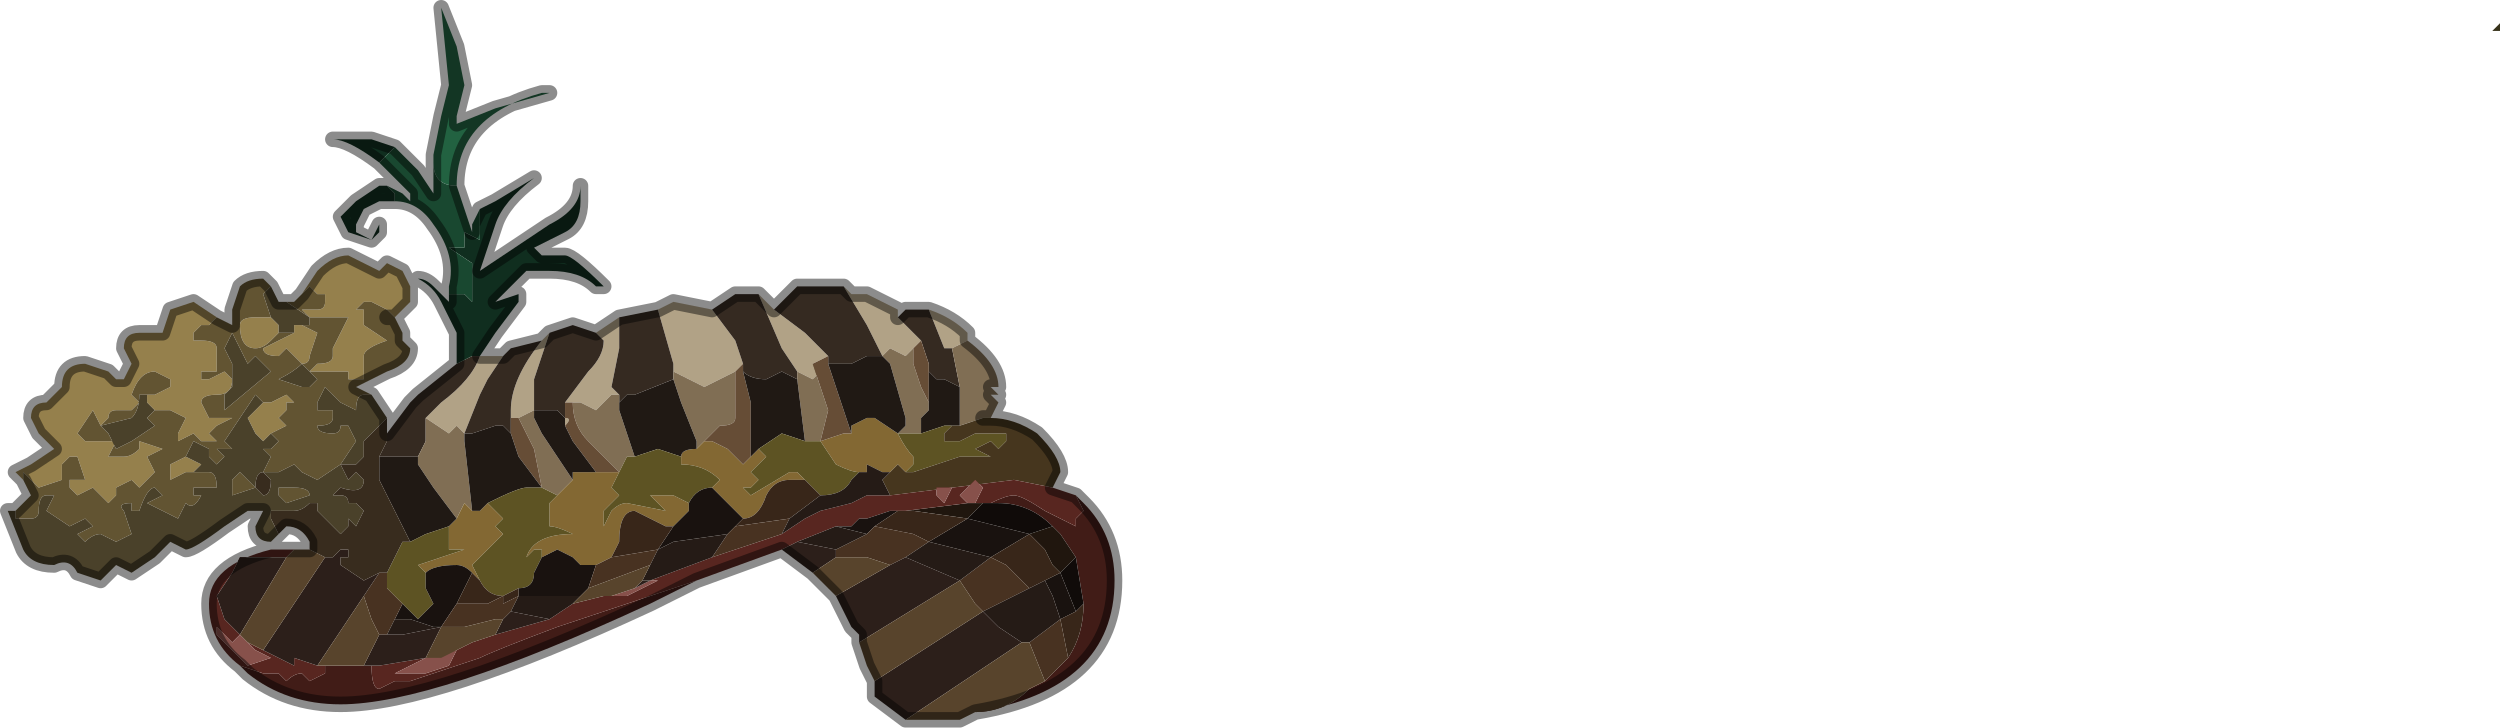 <?xml version="1.0" encoding="UTF-8" standalone="no"?>
<svg xmlns:xlink="http://www.w3.org/1999/xlink" height="4.7px" width="16.15px" xmlns="http://www.w3.org/2000/svg">
  <g transform="matrix(1.0, 0.0, 0.0, 1.0, 4.15, 2.9)">
    <path d="M0.75 -1.0 L0.85 -0.9 0.85 -0.9 1.05 -0.75 1.1 -0.7 1.2 -0.6 1.1 -0.55 1.1 -0.55 1.15 -0.5 1.1 -0.45 1.0 -0.5 0.9 -0.65 0.75 -1.0 M1.3 -1.05 L1.35 -1.0 1.45 -1.0 1.65 -0.9 1.65 -0.85 1.8 -0.7 1.8 -0.7 1.75 -0.65 1.75 -0.65 Q1.7 -0.6 1.7 -0.6 L1.6 -0.65 1.55 -0.6 1.45 -0.8 1.3 -1.05 M1.85 -0.9 Q2.0 -0.85 2.1 -0.75 L2.1 -0.7 2.1 -0.7 2.0 -0.65 1.95 -0.65 1.85 -0.9 M-1.05 -0.6 L-0.95 -0.6 -0.9 -0.6 -1.0 -0.45 -1.05 -0.35 -1.05 -0.35 -1.15 -0.1 -1.2 -0.15 -1.25 -0.1 -1.4 -0.2 -1.3 -0.3 Q-1.1 -0.45 -1.05 -0.6 L-1.05 -0.6 M-0.65 -0.7 L-0.6 -0.75 -0.7 -0.45 -0.7 -0.25 -0.8 -0.2 -0.85 -0.2 -0.85 -0.25 Q-0.85 -0.45 -0.65 -0.7 M-0.3 -0.75 L-0.15 -0.85 -0.15 -0.65 -0.2 -0.4 -0.15 -0.35 -0.2 -0.35 -0.25 -0.3 Q-0.3 -0.25 -0.3 -0.25 L-0.4 -0.3 -0.5 -0.3 -0.35 -0.5 Q-0.25 -0.6 -0.25 -0.7 L-0.3 -0.75 M0.1 -0.9 L0.2 -0.95 0.45 -0.9 0.45 -0.9 0.6 -0.7 0.65 -0.55 0.6 -0.5 0.5 -0.45 0.4 -0.4 0.2 -0.5 0.2 -0.55 0.1 -0.9 M-0.7 -0.2 L-0.7 -0.25 -0.7 -0.2 M-0.5 -0.15 L-0.5 -0.2 Q-0.45 -0.2 -0.5 -0.15 M-1.45 0.1 L-1.45 0.05 -1.45 0.1" fill="#b1a286" fill-rule="evenodd" stroke="none"/>
    <path d="M0.85 -0.9 L1.0 -1.05 1.2 -1.05 1.3 -1.05 1.45 -0.8 1.55 -0.6 1.45 -0.6 1.35 -0.55 1.3 -0.55 1.2 -0.55 1.2 -0.6 1.1 -0.7 1.05 -0.75 0.85 -0.9 M1.65 -0.85 L1.7 -0.9 1.85 -0.9 1.95 -0.65 2.0 -0.65 2.05 -0.4 1.95 -0.45 1.9 -0.45 1.85 -0.5 1.85 -0.55 1.8 -0.7 1.65 -0.85 M-1.65 -0.1 L-1.5 -0.3 -1.45 -0.35 -1.2 -0.55 -1.1 -0.6 -1.05 -0.6 Q-1.1 -0.45 -1.3 -0.3 L-1.4 -0.2 -1.4 -0.05 -1.45 0.05 Q-1.5 0.05 -1.5 0.05 L-1.6 0.05 -1.7 0.05 -1.65 -0.05 -1.65 -0.1 M-0.9 -0.6 L-0.85 -0.65 -0.65 -0.7 Q-0.85 -0.45 -0.85 -0.25 L-0.85 -0.2 -0.85 -0.1 -0.9 -0.15 -0.95 -0.15 -1.1 -0.1 -1.15 -0.1 -1.15 -0.1 -1.15 -0.1 -1.05 -0.35 -1.05 -0.35 -1.0 -0.45 -0.9 -0.6 M-0.6 -0.75 L-0.45 -0.8 -0.3 -0.75 -0.25 -0.7 Q-0.25 -0.6 -0.35 -0.5 L-0.5 -0.3 -0.5 -0.2 -0.55 -0.25 -0.6 -0.25 -0.7 -0.25 -0.7 -0.45 -0.6 -0.75 M-0.15 -0.85 L0.1 -0.9 0.2 -0.55 0.2 -0.5 0.2 -0.45 -0.05 -0.35 -0.1 -0.35 -0.15 -0.3 -0.15 -0.25 -0.15 -0.35 -0.2 -0.4 -0.15 -0.65 -0.15 -0.85 M0.45 -0.9 L0.6 -1.0 0.75 -1.0 0.9 -0.65 1.0 -0.5 1.0 -0.45 0.9 -0.5 0.8 -0.45 Q0.7 -0.45 0.65 -0.5 L0.65 -0.55 0.6 -0.7 0.45 -0.9 M1.6 -0.55 L1.55 -0.6 1.6 -0.55" fill="#352a21" fill-rule="evenodd" stroke="none"/>
    <path d="M2.1 -0.7 Q2.3 -0.55 2.3 -0.4 L2.25 -0.4 2.3 -0.35 2.25 -0.35 2.3 -0.3 2.25 -0.2 2.2 -0.2 2.05 -0.15 2.05 -0.4 2.0 -0.65 2.1 -0.7 2.1 -0.7 M1.0 -0.5 L1.1 -0.45 1.15 -0.5 1.1 -0.55 1.1 -0.55 1.2 -0.25 1.15 -0.05 1.15 -0.05 1.05 -0.05 1.05 -0.05 1.0 -0.45 1.0 -0.5 M0.2 -0.5 L0.4 -0.4 0.5 -0.45 0.6 -0.5 0.6 -0.2 Q0.6 -0.15 0.5 -0.15 L0.45 -0.1 0.4 -0.05 0.35 0.0 0.35 -0.05 0.25 -0.3 0.2 -0.45 0.2 -0.5 M1.55 -0.6 L1.6 -0.65 1.7 -0.6 Q1.7 -0.6 1.75 -0.65 L1.75 -0.65 1.75 -0.55 1.8 -0.4 1.85 -0.3 1.85 -0.25 1.8 -0.2 1.8 -0.1 1.7 -0.1 1.65 -0.1 1.7 -0.15 1.7 -0.2 1.6 -0.55 1.6 -0.55 1.55 -0.6 M-0.15 0.15 L-0.15 0.15 -0.25 0.05 -0.35 -0.05 Q-0.45 -0.15 -0.45 -0.3 L-0.4 -0.3 -0.3 -0.25 Q-0.3 -0.25 -0.25 -0.3 L-0.2 -0.35 -0.15 -0.35 -0.15 -0.25 -0.05 0.05 -0.1 0.05 -0.15 0.15 M-0.45 0.2 L-0.55 0.3 -0.65 0.25 -0.7 0.0 -0.8 -0.2 -0.7 -0.25 -0.7 -0.2 -0.65 -0.1 -0.45 0.2 M-1.45 0.05 L-1.4 -0.05 -1.4 -0.2 -1.25 -0.1 -1.2 -0.15 -1.15 -0.1 -1.15 -0.05 -1.1 0.4 -1.15 0.35 -1.2 0.45 -1.35 0.25 -1.45 0.1 -1.45 0.05 M-1.15 -0.1 L-1.15 -0.1" fill="#806e54" fill-rule="evenodd" stroke="none"/>
    <path d="M0.4 -0.05 L0.45 -0.05 0.55 0.0 0.65 0.1 0.7 0.05 0.75 0.0 0.8 0.05 0.7 0.15 0.75 0.2 0.7 0.25 Q0.7 0.25 0.65 0.25 L0.7 0.3 0.95 0.15 1.0 0.15 1.05 0.2 0.95 0.2 Q0.85 0.2 0.8 0.3 0.75 0.45 0.65 0.45 L0.55 0.35 0.45 0.25 0.5 0.2 Q0.4 0.1 0.25 0.1 L0.25 0.05 Q0.25 0.0 0.35 0.0 L0.4 -0.05 M1.35 -0.1 L1.35 -0.15 1.45 -0.2 1.5 -0.2 1.65 -0.1 1.65 -0.1 Q1.7 0.0 1.75 0.05 L1.75 0.1 1.7 0.15 1.65 0.1 1.6 0.15 1.55 0.15 1.45 0.1 1.45 0.15 1.4 0.15 Q1.35 0.15 1.25 0.1 L1.15 -0.05 1.3 -0.1 1.35 -0.1 M0.2 0.5 L0.15 0.5 -0.05 0.4 Q-0.15 0.4 -0.15 0.6 L-0.2 0.7 -0.3 0.75 -0.35 0.75 -0.35 0.75 -0.4 0.75 -0.45 0.7 -0.55 0.65 -0.65 0.7 -0.65 0.65 -0.7 0.65 -0.75 0.7 Q-0.7 0.55 -0.45 0.55 L-0.45 0.55 Q-0.55 0.5 -0.6 0.5 L-0.6 0.45 -0.6 0.35 -0.55 0.3 -0.45 0.2 -0.45 0.15 -0.3 0.15 -0.25 0.15 -0.15 0.15 -0.2 0.25 -0.15 0.3 -0.25 0.4 -0.25 0.5 -0.2 0.4 Q-0.15 0.35 -0.1 0.35 L0.15 0.4 0.05 0.3 0.1 0.3 0.2 0.3 0.3 0.35 0.3 0.4 0.2 0.5 M-0.15 0.15 L-0.15 0.15 M-1.1 0.4 L-1.05 0.4 -1.0 0.35 -0.95 0.4 -0.9 0.45 -0.95 0.5 -0.9 0.55 -1.0 0.65 -1.1 0.75 -1.05 0.85 -1.1 0.8 Q-1.15 0.75 -1.2 0.75 -1.35 0.75 -1.4 0.8 L-1.45 0.75 -1.15 0.65 -1.2 0.65 -1.2 0.65 -1.25 0.65 -1.25 0.5 -1.25 0.5 -1.2 0.45 -1.15 0.35 -1.1 0.4 M-1.35 0.65 L-1.3 0.65 -1.3 0.65 -1.35 0.65" fill="#836833" fill-rule="evenodd" stroke="none"/>
    <path d="M1.1 -0.55 L1.2 -0.6 1.2 -0.55 1.35 -0.1 1.3 -0.1 1.15 -0.05 1.2 -0.25 1.1 -0.55 M0.6 -0.5 L0.65 -0.55 0.65 -0.5 0.7 -0.3 0.7 0.05 0.65 0.1 0.55 0.0 0.45 -0.05 0.4 -0.05 0.45 -0.1 0.5 -0.15 Q0.6 -0.15 0.6 -0.2 L0.6 -0.5 M1.75 -0.65 L1.8 -0.7 1.8 -0.7 1.85 -0.55 1.85 -0.45 1.85 -0.3 1.8 -0.4 1.75 -0.55 1.75 -0.65 M-0.15 0.15 L-0.25 0.15 -0.3 0.15 -0.45 -0.05 -0.5 -0.15 Q-0.45 -0.2 -0.5 -0.2 L-0.5 -0.3 -0.4 -0.3 -0.45 -0.3 Q-0.45 -0.15 -0.35 -0.05 L-0.25 0.05 -0.15 0.15 M-0.85 -0.1 L-0.85 -0.2 -0.8 -0.2 -0.7 0.0 -0.65 0.25 -0.65 0.25 -0.8 0.05 -0.85 -0.1" fill="#664d36" fill-rule="evenodd" stroke="none"/>
    <path d="M0.7 0.05 L0.7 -0.3 0.65 -0.5 Q0.7 -0.45 0.8 -0.45 L0.9 -0.5 1.0 -0.45 1.05 -0.05 1.05 -0.05 0.9 -0.1 0.75 0.0 0.75 0.0 0.7 0.05 M0.35 0.0 Q0.25 0.0 0.25 0.05 L0.1 0.0 -0.05 0.05 -0.15 -0.25 -0.15 -0.3 -0.1 -0.35 -0.05 -0.35 0.2 -0.45 0.25 -0.3 0.35 -0.05 0.35 0.0 M1.2 -0.55 L1.3 -0.55 1.35 -0.55 1.45 -0.6 1.55 -0.6 1.6 -0.55 1.6 -0.55 1.7 -0.2 1.7 -0.15 1.65 -0.1 1.65 -0.1 1.5 -0.2 1.45 -0.2 1.35 -0.15 1.35 -0.1 1.2 -0.55 M1.65 -0.1 L1.65 -0.1 M1.85 -0.3 L1.85 -0.45 1.85 -0.55 1.85 -0.5 1.9 -0.45 1.95 -0.45 2.05 -0.4 2.05 -0.15 2.0 -0.15 1.95 -0.15 1.8 -0.1 1.8 -0.2 1.85 -0.25 1.85 -0.3 M-0.3 0.15 L-0.45 0.15 -0.45 0.2 -0.65 -0.1 -0.7 -0.2 -0.7 -0.25 -0.6 -0.25 -0.55 -0.25 -0.5 -0.2 -0.5 -0.15 -0.45 -0.05 -0.3 0.15 M-1.7 0.05 L-1.6 0.05 -1.5 0.05 Q-1.5 0.05 -1.45 0.05 L-1.45 0.1 -1.35 0.25 -1.2 0.45 -1.25 0.5 -1.25 0.5 -1.4 0.55 -1.5 0.6 -1.6 0.4 -1.7 0.2 -1.7 0.05 M-1.15 -0.1 L-1.15 -0.1 -1.1 -0.1 -0.95 -0.15 -0.9 -0.15 -0.85 -0.1 -0.8 0.05 -0.65 0.25 -0.75 0.25 Q-0.8 0.25 -1.0 0.35 L-1.05 0.4 -1.1 0.4 -1.15 -0.05 -1.15 -0.1" fill="#201914" fill-rule="evenodd" stroke="none"/>
    <path d="M0.25 0.05 L0.25 0.1 Q0.4 0.1 0.5 0.2 L0.45 0.25 Q0.35 0.25 0.3 0.35 L0.2 0.3 0.1 0.3 0.05 0.3 0.15 0.4 -0.1 0.35 Q-0.15 0.35 -0.2 0.4 L-0.25 0.5 -0.25 0.4 -0.15 0.3 -0.2 0.25 -0.15 0.15 -0.1 0.05 -0.05 0.05 0.1 0.0 0.25 0.05 M1.05 0.2 L1.0 0.15 0.95 0.15 0.7 0.3 0.65 0.25 Q0.7 0.25 0.7 0.25 L0.75 0.2 0.7 0.15 0.8 0.05 0.75 0.0 0.75 0.0 0.9 -0.1 1.05 -0.05 1.15 -0.05 1.15 -0.05 1.25 0.1 Q1.35 0.15 1.4 0.15 L1.35 0.2 Q1.3 0.3 1.15 0.3 L1.1 0.25 1.05 0.2 M1.65 -0.1 L1.65 -0.1 1.7 -0.1 1.8 -0.1 1.95 -0.15 2.0 -0.15 2.0 -0.15 1.95 -0.1 1.95 -0.05 2.05 -0.05 2.15 -0.1 2.2 -0.1 2.35 -0.1 2.35 -0.05 2.3 0.0 2.25 -0.05 2.15 0.0 2.25 0.05 2.35 0.05 2.2 0.05 2.05 0.05 1.75 0.15 1.7 0.15 1.75 0.1 1.75 0.05 Q1.7 0.0 1.65 -0.1 M-0.55 0.3 L-0.6 0.35 -0.6 0.45 -0.6 0.5 Q-0.55 0.5 -0.45 0.55 L-0.45 0.55 Q-0.7 0.55 -0.75 0.7 L-0.7 0.65 -0.65 0.65 -0.65 0.7 -0.7 0.8 Q-0.7 0.9 -0.8 0.9 L-0.9 0.95 Q-1.0 0.95 -1.05 0.85 L-1.1 0.75 -1.0 0.65 -0.9 0.55 -0.95 0.5 -0.9 0.45 -0.95 0.4 -1.0 0.35 Q-0.8 0.25 -0.75 0.25 L-0.65 0.25 -0.55 0.3 M-0.65 0.25 L-0.65 0.25 M-1.5 0.6 L-1.4 0.55 -1.25 0.5 -1.25 0.65 -1.2 0.65 -1.2 0.65 -1.15 0.65 -1.45 0.75 -1.4 0.8 -1.4 0.9 -1.35 1.0 -1.4 1.05 -1.45 1.1 -1.55 1.0 -1.65 0.9 -1.65 0.8 -1.55 0.6 -1.5 0.6 M-1.35 0.65 L-1.3 0.65 -1.3 0.65 -1.35 0.65" fill="#5d5323" fill-rule="evenodd" stroke="none"/>
    <path d="M2.2 -0.2 L2.25 -0.2 Q2.4 -0.2 2.55 -0.1 2.7 0.05 2.7 0.15 L2.65 0.25 2.4 0.2 1.6 0.3 1.55 0.2 1.6 0.15 1.65 0.1 1.7 0.15 1.75 0.15 2.05 0.05 2.2 0.05 2.35 0.05 2.25 0.05 2.15 0.0 2.25 -0.05 2.3 0.0 2.35 -0.05 2.35 -0.1 2.2 -0.1 2.15 -0.1 2.05 -0.05 1.95 -0.05 1.95 -0.1 2.0 -0.15 2.0 -0.15 2.05 -0.15 2.2 -0.2" fill="#46361e" fill-rule="evenodd" stroke="none"/>
    <path d="M12.0 -2.75 L12.0 -2.7 11.95 -2.7 12.0 -2.75" fill="#37321a" fill-rule="evenodd" stroke="none"/>
    <path d="M2.8 0.3 L2.85 0.35 Q3.05 0.55 3.05 0.85 3.05 1.55 2.15 1.7 2.35 1.7 2.5 1.55 L2.6 1.5 2.75 1.35 Q2.85 1.2 2.85 1.0 L2.8 0.7 2.7 0.55 2.65 0.5 Q2.5 0.35 2.3 0.35 L2.25 0.35 Q2.35 0.3 2.4 0.3 2.45 0.3 2.6 0.4 L2.8 0.5 2.8 0.45 2.85 0.4 2.8 0.3 M0.35 0.85 L0.05 1.0 Q-1.35 1.65 -1.95 1.65 -2.3 1.65 -2.55 1.45 L-2.6 1.4 -2.6 1.4 -2.45 1.45 Q-2.4 1.45 -2.35 1.45 L-2.3 1.5 Q-2.25 1.45 -2.2 1.45 L-2.15 1.5 -2.05 1.45 -2.05 1.4 -1.85 1.4 -1.8 1.4 -1.75 1.4 Q-1.75 1.55 -1.7 1.55 L-1.6 1.5 -1.5 1.5 -1.05 1.35 Q-0.95 1.3 -0.55 1.15 L0.35 0.85" fill="#411c17" fill-rule="evenodd" stroke="none"/>
    <path d="M2.65 0.5 L2.7 0.55 2.8 0.7 2.7 0.8 2.65 0.75 2.6 0.65 2.5 0.55 2.65 0.5 M2.15 0.35 L2.2 0.35 2.1 0.45 1.75 0.4 1.7 0.4 2.1 0.35 2.15 0.35" fill="#20160e" fill-rule="evenodd" stroke="none"/>
    <path d="M2.65 0.25 L2.8 0.3 2.85 0.4 2.8 0.45 2.8 0.5 2.6 0.4 Q2.45 0.3 2.4 0.3 2.35 0.3 2.25 0.35 L2.2 0.35 2.15 0.35 2.2 0.25 2.15 0.2 2.05 0.3 2.1 0.35 1.7 0.4 1.65 0.4 1.6 0.4 1.45 0.45 1.4 0.45 1.35 0.5 1.25 0.5 1.0 0.6 0.9 0.65 0.35 0.85 -0.55 1.15 Q-0.95 1.3 -1.05 1.35 L-1.5 1.5 -1.6 1.5 -1.7 1.55 Q-1.75 1.55 -1.75 1.4 L-1.7 1.4 -1.7 1.4 -1.4 1.35 -1.3 1.35 -1.1 1.25 -0.95 1.2 -0.6 1.1 -0.45 1.0 -0.25 0.95 -0.2 0.95 -0.1 0.95 0.0 0.9 0.1 0.85 0.05 0.85 0.45 0.7 0.9 0.55 1.05 0.45 1.15 0.4 1.35 0.35 1.45 0.3 1.6 0.3 2.4 0.2 2.65 0.25 M-2.6 1.4 Q-2.8 1.25 -2.8 1.0 -2.8 0.75 -2.4 0.65 L-2.3 0.65 -2.25 0.65 -2.3 0.7 -2.6 0.7 -2.65 0.8 -2.75 0.95 -2.7 1.1 -2.6 1.2 -2.55 1.25 -2.45 1.3 -2.25 1.4 -2.25 1.35 -2.1 1.4 -2.05 1.4 -2.05 1.45 -2.15 1.5 -2.2 1.45 Q-2.25 1.45 -2.3 1.5 L-2.35 1.45 Q-2.4 1.45 -2.45 1.45 L-2.6 1.4 -2.6 1.4 M1.9 0.25 L1.9 0.3 1.95 0.35 2.0 0.25 1.9 0.25 M-1.4 1.35 L-1.6 1.45 -1.6 1.45 -1.4 1.45 -1.25 1.4 -1.2 1.3 -1.4 1.35 M-2.75 1.2 L-2.65 1.3 -2.55 1.4 -2.4 1.35 -2.5 1.3 -2.6 1.2 -2.65 1.25 -2.7 1.2 -2.75 1.15 -2.75 1.2" fill="#582620" fill-rule="evenodd" stroke="none"/>
    <path d="M2.1 0.35 L2.05 0.3 2.15 0.2 2.2 0.25 2.15 0.35 2.1 0.35 M0.05 0.85 L0.1 0.85 0.0 0.9 -0.1 0.95 -0.2 0.95 -0.05 0.9 0.05 0.85 M1.9 0.25 L2.0 0.25 1.95 0.35 1.9 0.3 1.9 0.25 M-1.4 1.35 L-1.2 1.3 -1.25 1.4 -1.4 1.45 -1.6 1.45 -1.6 1.45 -1.4 1.35 M-2.75 1.2 L-2.75 1.15 -2.7 1.2 -2.65 1.25 -2.6 1.2 -2.5 1.3 -2.4 1.35 -2.55 1.4 -2.65 1.3 -2.75 1.2" fill="#87514b" fill-rule="evenodd" stroke="none"/>
    <path d="M2.3 0.35 Q2.5 0.35 2.65 0.5 L2.5 0.55 2.1 0.45 2.2 0.35 2.3 0.35 M2.8 0.7 L2.85 1.0 2.8 1.05 2.7 0.8 2.8 0.7" fill="#100b09" fill-rule="evenodd" stroke="none"/>
    <path d="M0.45 0.25 L0.55 0.35 0.65 0.45 0.6 0.5 0.55 0.55 0.2 0.6 0.1 0.65 0.2 0.5 0.3 0.4 0.3 0.35 Q0.35 0.25 0.45 0.25 M2.1 0.45 L2.5 0.55 2.25 0.7 1.85 0.6 2.1 0.45 M2.6 0.85 L2.7 0.8 2.8 1.05 2.7 1.1 2.65 0.95 2.6 0.85 M1.25 0.5 L1.35 0.5 1.4 0.45 1.45 0.45 1.6 0.4 1.65 0.4 1.5 0.5 1.45 0.55 1.25 0.5 M-0.65 0.7 L-0.55 0.65 -0.45 0.7 -0.4 0.75 -0.35 0.75 -0.35 0.75 -0.3 0.75 -0.35 0.9 -0.4 0.95 -0.8 0.95 -0.8 0.9 Q-0.7 0.9 -0.7 0.8 L-0.65 0.7 M-1.2 1.0 L-1.3 1.15 -1.35 1.15 -1.5 1.1 -1.6 1.1 -1.55 1.0 -1.45 1.1 -1.4 1.05 -1.35 1.0 -1.4 0.9 -1.4 0.8 Q-1.35 0.75 -1.2 0.75 -1.15 0.75 -1.1 0.8 L-1.2 1.0" fill="#19120f" fill-rule="evenodd" stroke="none"/>
    <path d="M0.65 0.45 Q0.75 0.45 0.8 0.3 0.85 0.2 0.95 0.2 L1.05 0.2 1.1 0.25 1.15 0.3 0.95 0.45 0.6 0.5 0.65 0.45 M2.85 1.0 Q2.85 1.2 2.75 1.35 L2.7 1.1 2.8 1.05 2.85 1.0 M1.7 0.4 L1.75 0.4 2.1 0.45 1.85 0.6 1.75 0.55 1.5 0.5 1.65 0.4 1.7 0.4 M2.25 0.7 L2.5 0.55 2.6 0.65 2.65 0.75 2.7 0.8 2.6 0.85 2.5 0.9 2.4 0.8 2.35 0.75 2.25 0.7 M-0.2 0.7 L-0.15 0.6 Q-0.15 0.4 -0.05 0.4 L0.15 0.5 0.2 0.5 0.1 0.65 -0.2 0.7 -0.2 0.7 M-0.8 0.9 L-0.8 0.95 -0.9 1.0 -0.9 0.95 -1.0 1.0 -1.15 1.0 -1.2 1.0 -1.1 0.8 -1.05 0.85 Q-1.0 0.95 -0.9 0.95 L-0.8 0.9" fill="#382619" fill-rule="evenodd" stroke="none"/>
    <path d="M2.75 1.35 L2.6 1.5 2.5 1.25 2.7 1.1 2.75 1.35 M2.25 0.7 L2.35 0.75 2.4 0.8 2.5 0.9 2.2 1.05 2.15 1.0 2.05 0.85 2.25 0.7 M1.7 0.7 L1.6 0.75 1.45 0.7 1.35 0.7 1.25 0.7 1.25 0.65 1.45 0.55 1.5 0.5 1.75 0.55 1.85 0.6 1.7 0.7 M0.9 0.55 L0.45 0.7 0.55 0.55 0.6 0.5 0.95 0.45 0.9 0.55 M-0.2 0.7 L-0.2 0.7 0.1 0.65 0.05 0.75 -0.35 0.9 -0.3 0.75 -0.2 0.7 M-0.85 1.05 L-0.9 1.1 -0.95 1.1 -1.15 1.15 -1.15 1.15 -1.2 1.15 -1.3 1.15 -1.2 1.0 -1.15 1.0 -1.0 1.0 -0.9 0.95 -0.9 1.0 -0.8 0.95 -0.85 1.05 M-1.3 1.15 L-1.3 1.15 M-1.65 0.8 L-1.65 0.9 -1.55 1.0 -1.6 1.1 -1.6 1.1 -1.65 1.2 -1.7 1.2 -1.75 1.1 -1.8 0.95 -1.7 0.8 -1.65 0.8" fill="#483221" fill-rule="evenodd" stroke="none"/>
    <path d="M1.85 0.6 L2.25 0.7 2.05 0.85 1.7 0.7 1.85 0.6 M2.5 0.9 L2.6 0.85 2.65 0.95 2.7 1.1 2.5 1.25 2.45 1.25 2.3 1.15 2.2 1.05 2.5 0.9 M1.6 0.3 L1.45 0.3 1.35 0.35 1.15 0.4 1.05 0.45 0.9 0.55 0.95 0.45 1.15 0.3 Q1.3 0.3 1.35 0.2 L1.4 0.15 1.45 0.15 1.45 0.1 1.55 0.15 1.6 0.15 1.55 0.2 1.6 0.3 M0.45 0.7 L0.05 0.85 0.0 0.85 0.0 0.85 0.05 0.75 0.1 0.65 0.2 0.6 0.55 0.55 0.45 0.7 M-0.45 1.0 L-0.6 1.1 -0.85 1.05 -0.85 1.05 -0.8 0.95 -0.4 0.95 -0.45 1.0 M1.25 0.5 L1.45 0.55 1.25 0.65 1.0 0.6 1.25 0.5 M-1.3 1.15 L-1.3 1.15 -1.55 1.2 -1.65 1.2 -1.6 1.1 -1.6 1.1 -1.5 1.1 -1.35 1.15 -1.3 1.15" fill="#251b16" fill-rule="evenodd" stroke="none"/>
    <path d="M1.7 1.75 L1.5 1.6 1.5 1.5 2.2 1.05 2.3 1.15 2.45 1.25 1.7 1.75 M1.4 1.25 L1.4 1.2 1.35 1.15 1.25 0.95 1.6 0.75 1.7 0.7 2.05 0.85 1.4 1.25 M1.1 0.8 L0.9 0.65 1.0 0.6 1.25 0.65 1.25 0.7 1.1 0.8 M-0.6 1.1 L-0.95 1.2 -0.9 1.1 -0.85 1.05 -0.85 1.05 -0.6 1.1 M-1.4 1.35 L-1.7 1.4 -1.7 1.4 -1.75 1.4 -1.8 1.4 -1.7 1.2 -1.65 1.2 -1.55 1.2 -1.3 1.15 -1.4 1.35 M0.0 0.85 L0.0 0.85 0.05 0.85 -0.05 0.9 0.0 0.85 M-1.7 0.8 L-1.8 0.95 -2.1 1.4 -2.25 1.35 -2.25 1.4 -2.45 1.3 -2.05 0.7 -2.0 0.7 -1.95 0.65 -1.9 0.65 -1.9 0.7 -1.95 0.7 -1.95 0.75 -1.8 0.85 -1.7 0.8 M-2.6 1.2 L-2.7 1.1 -2.75 0.95 -2.65 0.8 -2.6 0.7 -2.3 0.7 -2.6 1.2" fill="#2c1f1a" fill-rule="evenodd" stroke="none"/>
    <path d="M2.15 1.7 L2.05 1.75 1.85 1.75 1.7 1.75 2.45 1.25 2.5 1.25 2.6 1.5 2.5 1.55 Q2.35 1.7 2.15 1.7 M1.5 1.5 L1.45 1.4 1.4 1.25 2.05 0.85 2.15 1.0 2.2 1.05 1.5 1.5 M1.25 0.95 L1.15 0.85 1.1 0.8 1.25 0.7 1.25 0.65 1.25 0.7 1.35 0.7 1.45 0.7 1.6 0.75 1.25 0.95 M-2.25 0.65 L-2.15 0.65 -2.05 0.7 -2.45 1.3 -2.55 1.25 -2.6 1.2 -2.3 0.7 -2.25 0.65 M-0.2 0.95 L-0.25 0.95 -0.45 1.0 -0.4 0.95 -0.35 0.9 0.05 0.75 0.0 0.85 -0.05 0.9 -0.2 0.95 M-0.95 1.2 L-1.1 1.25 -1.3 1.35 -1.4 1.35 -1.3 1.15 -1.2 1.15 -1.15 1.15 -1.15 1.15 -0.95 1.1 -0.9 1.1 -0.95 1.2 M-1.8 0.95 L-1.75 1.1 -1.7 1.2 -1.8 1.4 -1.85 1.4 -2.05 1.4 -2.1 1.4 -1.8 0.95" fill="#58442c" fill-rule="evenodd" stroke="none"/>
    <path d="M-1.35 -1.85 L-1.35 -1.9 -1.3 -2.15 -1.25 -2.35 -1.3 -2.85 -1.2 -2.6 -1.15 -2.35 -1.2 -2.15 -1.2 -2.1 -0.95 -2.2 -0.6 -2.3 -0.65 -2.3 Q-1.2 -2.15 -1.2 -1.7 L-1.2 -1.7 Q-1.35 -1.7 -1.35 -1.85 L-1.35 -1.85" fill="#226241" fill-rule="evenodd" stroke="none"/>
    <path d="M-4.0 0.2 L-4.05 0.15 -3.95 0.1 -3.8 0.0 -3.9 -0.1 -3.95 -0.2 Q-3.95 -0.3 -3.85 -0.3 L-3.8 -0.35 -3.75 -0.4 Q-3.75 -0.55 -3.6 -0.55 L-3.45 -0.5 -3.4 -0.45 -3.35 -0.45 -3.3 -0.55 -3.35 -0.65 Q-3.35 -0.75 -3.25 -0.75 L-3.2 -0.75 -3.1 -0.75 -3.05 -0.9 -2.9 -0.95 -2.75 -0.85 -2.8 -0.8 -2.85 -0.8 -2.9 -0.75 -2.9 -0.7 -2.85 -0.7 Q-2.75 -0.7 -2.75 -0.65 L-2.75 -0.6 -2.75 -0.5 -2.85 -0.5 -2.85 -0.45 -2.8 -0.45 -2.7 -0.5 -2.65 -0.45 Q-2.65 -0.35 -2.75 -0.35 -2.85 -0.35 -2.85 -0.3 L-2.8 -0.2 -2.65 -0.2 -2.65 -0.2 Q-2.65 -0.2 -2.75 -0.15 L-2.8 -0.1 -2.75 -0.05 -2.75 -0.05 -2.85 -0.05 -2.9 -0.1 -3.0 -0.05 -3.0 -0.1 -2.95 -0.2 -2.95 -0.2 -3.05 -0.25 -3.05 -0.25 -3.15 -0.25 -3.15 -0.25 -3.2 -0.3 -3.2 -0.35 Q-3.2 -0.35 -3.15 -0.35 L-3.05 -0.4 -3.05 -0.45 Q-3.15 -0.5 -3.15 -0.5 -3.25 -0.5 -3.3 -0.35 L-3.25 -0.3 -3.3 -0.25 -3.4 -0.25 Q-3.45 -0.25 -3.45 -0.2 L-3.5 -0.15 -3.55 -0.25 -3.65 -0.1 -3.6 -0.05 -3.55 -0.05 -3.5 -0.05 -3.4 -0.05 -3.45 0.05 -3.35 0.05 Q-3.3 0.05 -3.25 0.0 L-3.25 -0.05 -3.1 0.0 -3.2 0.05 -3.15 0.15 -3.2 0.2 -3.25 0.25 -3.3 0.2 -3.4 0.25 -3.4 0.3 -3.45 0.35 -3.55 0.25 -3.65 0.3 -3.7 0.25 -3.7 0.2 -3.6 0.2 -3.65 0.05 -3.7 0.05 -3.75 0.1 -3.75 0.2 -3.9 0.25 -4.0 0.15 -4.0 0.2 M-2.2 -1.0 L-2.1 -1.15 Q-2.0 -1.25 -1.9 -1.25 L-1.7 -1.15 -1.65 -1.2 -1.55 -1.15 -1.5 -1.05 -1.5 -0.95 -1.6 -0.85 -1.65 -0.9 -1.75 -0.95 -1.8 -0.95 -1.85 -0.9 -1.8 -0.9 -1.8 -0.8 -1.65 -0.7 Q-1.8 -0.65 -1.8 -0.6 L-1.8 -0.45 -1.9 -0.45 -1.9 -0.5 -1.95 -0.5 -2.05 -0.5 Q-2.15 -0.5 -2.15 -0.5 L-2.1 -0.55 Q-2.0 -0.55 -2.0 -0.6 L-2.0 -0.65 -1.95 -0.75 -1.9 -0.85 -2.05 -0.85 -2.1 -0.85 -2.15 -0.85 -2.2 -0.9 -2.15 -0.9 -2.1 -0.9 Q-2.05 -0.9 -2.05 -0.95 L-2.05 -1.0 -2.1 -1.0 -2.15 -1.05 -2.2 -1.0 -2.2 -1.0 M-3.55 -0.25 L-3.55 -0.25 -3.55 -0.25 M-2.15 -0.85 L-2.15 -0.85 M-2.4 -0.85 L-2.35 -0.8 -2.35 -0.75 -2.4 -0.7 Q-2.45 -0.65 -2.5 -0.65 -2.6 -0.65 -2.6 -0.8 -2.6 -0.85 -2.5 -0.85 L-2.4 -0.85 M-2.25 -0.75 L-2.25 -0.8 -2.2 -0.8 -2.1 -0.75 -2.1 -0.75 -2.15 -0.6 Q-2.15 -0.55 -2.2 -0.55 L-2.3 -0.65 -2.35 -0.6 Q-2.45 -0.6 -2.45 -0.65 L-2.25 -0.75 M-2.95 0.05 L-2.85 0.1 -2.9 0.15 -2.9 0.15 -2.95 0.15 -3.05 0.2 -3.05 0.1 Q-2.95 0.05 -2.95 0.05 L-2.95 0.05 M-2.4 -0.1 Q-2.45 -0.05 -2.45 -0.05 L-2.5 -0.1 -2.55 -0.2 -2.45 -0.3 -2.4 -0.3 -2.3 -0.35 -2.25 -0.3 -2.3 -0.3 -2.3 -0.25 -2.35 -0.2 -2.3 -0.15 -2.4 -0.1 -2.4 -0.1" fill="#95804c" fill-rule="evenodd" stroke="none"/>
    <path d="M-4.05 0.4 L-4.0 0.35 -3.95 0.3 -4.0 0.2 -4.0 0.15 -3.9 0.25 -3.75 0.2 -3.75 0.1 -3.7 0.05 -3.65 0.05 -3.6 0.2 -3.7 0.2 -3.7 0.25 -3.65 0.3 -3.55 0.25 -3.45 0.35 -3.4 0.3 -3.4 0.25 -3.3 0.2 -3.25 0.25 -3.2 0.2 -3.15 0.15 -3.2 0.05 -3.1 0.0 -3.25 -0.05 -3.25 0.0 Q-3.3 0.05 -3.35 0.05 L-3.45 0.05 -3.4 -0.05 -3.5 -0.05 -3.55 -0.05 -3.6 -0.05 -3.65 -0.1 -3.55 -0.25 -3.5 -0.15 -3.45 -0.2 Q-3.45 -0.25 -3.4 -0.25 L-3.3 -0.25 -3.25 -0.3 -3.3 -0.35 Q-3.25 -0.5 -3.15 -0.5 -3.15 -0.5 -3.05 -0.45 L-3.05 -0.4 -3.15 -0.35 Q-3.2 -0.35 -3.2 -0.35 L-3.2 -0.3 -3.2 -0.35 -3.25 -0.35 Q-3.25 -0.25 -3.3 -0.2 L-3.5 -0.15 -3.45 -0.1 -3.4 0.0 -3.4 0.0 -3.3 -0.05 -3.15 -0.15 -3.2 -0.2 -3.15 -0.25 -3.15 -0.25 -3.05 -0.25 -3.05 -0.25 -2.95 -0.2 -2.95 -0.2 -3.0 -0.1 -3.0 -0.05 -2.9 -0.1 -2.85 -0.05 -2.75 -0.05 -2.75 -0.05 -2.8 -0.1 -2.75 -0.15 Q-2.65 -0.2 -2.65 -0.2 L-2.65 -0.2 -2.8 -0.2 -2.85 -0.3 Q-2.85 -0.35 -2.75 -0.35 -2.65 -0.35 -2.65 -0.45 L-2.7 -0.5 -2.8 -0.45 -2.85 -0.45 -2.85 -0.5 -2.75 -0.5 -2.75 -0.6 -2.75 -0.65 Q-2.75 -0.7 -2.85 -0.7 L-2.9 -0.7 -2.9 -0.75 -2.85 -0.8 -2.8 -0.8 -2.75 -0.85 -2.65 -0.8 -2.65 -0.9 -2.6 -1.05 Q-2.55 -1.1 -2.45 -1.1 L-2.4 -1.05 -2.4 -1.05 -2.45 -1.0 -2.4 -0.85 -2.4 -0.85 -2.5 -0.85 Q-2.6 -0.85 -2.6 -0.8 -2.6 -0.65 -2.5 -0.65 -2.45 -0.65 -2.4 -0.7 L-2.35 -0.75 -2.25 -0.75 -2.45 -0.65 Q-2.45 -0.6 -2.35 -0.6 L-2.3 -0.65 -2.2 -0.55 Q-2.15 -0.55 -2.15 -0.6 L-2.1 -0.75 -2.1 -0.75 -2.2 -0.8 -2.15 -0.8 -2.15 -0.85 -2.3 -0.95 -2.25 -0.95 -2.2 -1.0 -2.2 -1.0 -2.15 -1.05 -2.1 -1.0 -2.05 -1.0 -2.05 -0.95 Q-2.05 -0.9 -2.1 -0.9 L-2.15 -0.9 -2.2 -0.9 -2.15 -0.85 -2.1 -0.85 -2.05 -0.85 -1.9 -0.85 -1.95 -0.75 -2.0 -0.65 -2.0 -0.6 Q-2.0 -0.55 -2.1 -0.55 L-2.15 -0.5 Q-2.15 -0.5 -2.05 -0.5 L-1.95 -0.5 -1.9 -0.5 -1.9 -0.45 -1.8 -0.45 -1.8 -0.6 Q-1.8 -0.65 -1.65 -0.7 L-1.8 -0.8 -1.8 -0.9 -1.85 -0.9 -1.8 -0.95 -1.75 -0.95 -1.65 -0.9 -1.6 -0.85 -1.65 -0.85 -1.6 -0.85 -1.6 -0.85 -1.55 -0.75 -1.55 -0.7 -1.5 -0.65 Q-1.5 -0.55 -1.65 -0.5 L-1.85 -0.4 -1.75 -0.35 -1.8 -0.35 Q-1.85 -0.35 -1.85 -0.25 L-1.85 -0.25 -1.95 -0.3 -2.05 -0.4 -2.1 -0.3 -2.1 -0.25 -2.0 -0.25 -2.0 -0.2 Q-2.0 -0.15 -2.1 -0.15 -2.1 -0.1 -2.0 -0.1 -1.95 -0.1 -1.95 -0.15 L-1.9 -0.15 -1.85 -0.05 -1.95 0.1 -2.1 0.2 -2.2 0.15 Q-2.25 0.1 -2.25 0.1 L-2.35 0.15 -2.45 0.15 -2.45 0.15 -2.4 0.05 -2.45 0.0 -2.4 0.0 -2.35 -0.05 -2.4 -0.1 -2.4 -0.1 -2.3 -0.15 -2.35 -0.2 -2.3 -0.25 -2.3 -0.3 -2.25 -0.3 -2.3 -0.35 -2.4 -0.3 -2.45 -0.3 -2.45 -0.3 -2.5 -0.35 -2.7 -0.05 -2.65 0.0 -2.75 0.0 -2.75 0.0 -2.7 0.05 -2.75 0.1 -2.8 0.05 -2.8 0.0 -2.9 -0.05 -2.95 0.05 -2.95 0.05 Q-2.95 0.05 -3.05 0.1 L-3.05 0.2 -2.95 0.15 -2.9 0.15 -2.9 0.15 -2.85 0.15 -2.8 0.15 Q-2.75 0.15 -2.75 0.25 L-2.9 0.25 -2.9 0.3 -2.85 0.3 Q-2.9 0.4 -2.95 0.35 L-3.0 0.45 -3.2 0.35 -3.1 0.3 -3.1 0.3 -3.15 0.25 Q-3.2 0.25 -3.25 0.4 L-3.3 0.4 -3.3 0.35 Q-3.4 0.35 -3.35 0.4 L-3.3 0.55 -3.4 0.6 -3.5 0.55 Q-3.55 0.55 -3.6 0.6 L-3.65 0.55 -3.55 0.5 -3.6 0.45 -3.7 0.5 -3.85 0.4 -3.8 0.3 -3.85 0.3 Q-3.9 0.3 -3.9 0.4 -3.9 0.45 -3.95 0.45 L-4.05 0.45 -4.05 0.4 M-3.55 -0.25 L-3.55 -0.25 -3.55 -0.25 M-2.65 -0.75 L-2.7 -0.65 -2.65 -0.55 -2.65 -0.4 Q-2.65 -0.4 -2.7 -0.35 L-2.7 -0.25 -2.4 -0.5 -2.5 -0.6 -2.55 -0.55 -2.6 -0.65 -2.65 -0.75 M-2.15 -0.4 L-2.1 -0.45 -2.2 -0.55 Q-2.25 -0.5 -2.35 -0.45 L-2.2 -0.4 -2.15 -0.4 M-2.25 0.25 Q-2.15 0.25 -2.15 0.3 L-2.3 0.35 -2.35 0.3 -2.35 0.25 -2.25 0.25 M-2.6 0.15 L-2.55 0.2 -2.5 0.25 -2.65 0.3 -2.65 0.2 -2.6 0.15" fill="#625432" fill-rule="evenodd" stroke="none"/>
    <path d="M-2.35 0.55 L-2.4 0.6 Q-2.5 0.6 -2.5 0.5 L-2.45 0.4 -2.5 0.4 -2.55 0.4 -2.7 0.5 Q-2.9 0.65 -2.95 0.65 L-3.05 0.6 -3.15 0.7 -3.3 0.8 -3.4 0.75 -3.5 0.85 -3.65 0.8 Q-3.7 0.7 -3.8 0.75 -3.95 0.75 -4.0 0.65 L-4.1 0.4 -4.05 0.4 -4.05 0.45 -3.95 0.45 Q-3.9 0.45 -3.9 0.4 -3.9 0.3 -3.85 0.3 L-3.8 0.3 -3.85 0.4 -3.7 0.5 -3.6 0.45 -3.55 0.5 -3.65 0.55 -3.6 0.6 Q-3.55 0.55 -3.5 0.55 L-3.4 0.6 -3.3 0.55 -3.35 0.4 Q-3.4 0.35 -3.3 0.35 L-3.3 0.4 -3.25 0.4 Q-3.2 0.25 -3.15 0.25 L-3.1 0.3 -3.1 0.3 -3.2 0.35 -3.0 0.45 -2.95 0.35 Q-2.9 0.4 -2.85 0.3 L-2.9 0.3 -2.9 0.25 -2.75 0.25 Q-2.75 0.15 -2.8 0.15 L-2.85 0.15 -2.9 0.15 -2.85 0.1 -2.95 0.05 -2.9 -0.05 -2.8 0.0 -2.8 0.05 -2.75 0.1 -2.7 0.05 -2.75 0.0 -2.75 0.0 -2.65 0.0 -2.7 -0.05 -2.5 -0.35 -2.45 -0.3 -2.45 -0.3 -2.55 -0.2 -2.5 -0.1 -2.45 -0.05 Q-2.45 -0.05 -2.4 -0.1 L-2.35 -0.05 -2.4 0.0 -2.45 0.0 -2.4 0.05 -2.45 0.15 -2.45 0.15 -2.35 0.15 -2.25 0.1 Q-2.25 0.1 -2.2 0.15 L-2.1 0.2 -1.95 0.1 -1.85 -0.05 -1.9 -0.15 -1.95 -0.15 Q-1.95 -0.1 -2.0 -0.1 -2.1 -0.1 -2.1 -0.15 -2.0 -0.15 -2.0 -0.2 L-2.0 -0.25 -2.1 -0.25 -2.1 -0.3 -2.05 -0.4 -1.95 -0.3 -1.85 -0.25 -1.85 -0.25 Q-1.85 -0.35 -1.8 -0.35 L-1.75 -0.35 -1.65 -0.2 -1.7 -0.15 -1.8 -0.05 -1.8 0.05 -1.85 0.1 -1.9 0.1 -1.95 0.1 -1.9 0.2 -1.85 0.15 -1.8 0.2 Q-1.8 0.3 -1.95 0.25 L-2.0 0.3 -1.95 0.3 Q-1.9 0.3 -1.9 0.35 L-1.85 0.35 -1.8 0.4 -1.85 0.5 -1.9 0.45 -1.9 0.5 -1.95 0.55 -2.05 0.45 -2.1 0.4 -2.1 0.35 -2.15 0.35 Q-2.2 0.4 -2.25 0.4 L-2.3 0.4 -2.35 0.4 -2.4 0.4 -2.4 0.45 -2.35 0.55 M-2.4 -1.05 L-2.35 -0.95 -2.35 -0.95 -2.3 -0.95 -2.15 -0.85 -2.15 -0.85 -2.15 -0.8 -2.2 -0.8 -2.25 -0.8 -2.25 -0.75 -2.35 -0.75 -2.35 -0.8 -2.4 -0.85 -2.4 -0.85 -2.45 -1.0 -2.4 -1.05 -2.4 -1.05 M-3.15 -0.25 L-3.2 -0.2 -3.15 -0.15 -3.3 -0.05 -3.4 0.0 -3.4 0.0 -3.45 -0.1 -3.5 -0.15 -3.3 -0.2 Q-3.25 -0.25 -3.25 -0.35 L-3.2 -0.35 -3.2 -0.3 -3.15 -0.25 M-2.65 -0.75 L-2.6 -0.65 -2.55 -0.55 -2.5 -0.6 -2.4 -0.5 -2.7 -0.25 -2.7 -0.35 Q-2.65 -0.4 -2.65 -0.4 L-2.65 -0.55 -2.7 -0.65 -2.65 -0.75 M-2.15 -0.4 L-2.2 -0.4 -2.35 -0.45 Q-2.25 -0.5 -2.2 -0.55 L-2.1 -0.45 -2.15 -0.4 M-2.25 0.25 L-2.35 0.25 -2.35 0.3 -2.3 0.35 -2.15 0.3 Q-2.15 0.25 -2.25 0.25 M-2.45 0.15 Q-2.5 0.15 -2.5 0.25 L-2.45 0.3 Q-2.4 0.3 -2.4 0.2 L-2.45 0.15 M-2.6 0.15 L-2.65 0.2 -2.65 0.3 -2.5 0.25 -2.55 0.2 -2.6 0.15" fill="#4a412a" fill-rule="evenodd" stroke="none"/>
    <path d="M-1.2 -0.55 L-1.2 -0.75 -1.3 -0.95 Q-1.35 -1.05 -1.45 -1.1 L-1.45 -1.1 Q-1.4 -1.1 -1.35 -1.05 L-1.25 -0.95 -1.25 -1.0 -1.2 -1.0 -1.2 -1.0 -1.15 -1.0 -1.1 -0.95 Q-1.1 -0.95 -1.1 -1.05 L-1.1 -1.2 -1.25 -1.3 -1.25 -1.3 -1.2 -1.3 -1.15 -1.3 -1.15 -1.4 -1.05 -1.35 -1.05 -1.45 -1.05 -1.55 -0.95 -1.6 -0.7 -1.75 Q-0.9 -1.6 -0.95 -1.45 L-1.05 -1.15 -0.6 -1.45 Q-0.4 -1.55 -0.4 -1.7 L-0.4 -1.6 Q-0.4 -1.45 -0.5 -1.4 L-0.7 -1.3 -0.65 -1.25 -0.6 -1.25 -0.5 -1.25 Q-0.45 -1.25 -0.25 -1.05 L-0.3 -1.05 Q-0.4 -1.15 -0.6 -1.15 L-0.75 -1.15 -0.95 -0.95 -0.95 -0.95 -0.8 -1.0 -0.8 -0.95 -0.95 -0.75 -1.05 -0.6 -1.1 -0.6 -1.2 -0.55 M-1.6 -1.6 L-1.7 -1.6 -1.8 -1.55 -1.85 -1.45 -1.85 -1.4 -1.75 -1.35 -1.7 -1.45 -1.7 -1.4 -1.75 -1.35 -1.9 -1.4 -1.95 -1.5 -1.85 -1.6 -1.7 -1.7 -1.65 -1.7 -1.6 -1.65 -1.6 -1.6 M-1.7 -1.85 L-1.7 -1.85 Q-1.9 -2.0 -2.0 -2.0 L-2.0 -2.0 -1.75 -2.0 -1.6 -1.95 -1.7 -1.85 M-1.05 -0.6 L-1.05 -0.6" fill="#102e1f" fill-rule="evenodd" stroke="none"/>
    <path d="M-1.25 -1.0 L-1.25 -1.05 Q-1.2 -1.25 -1.35 -1.45 -1.45 -1.6 -1.6 -1.6 L-1.6 -1.65 -1.65 -1.7 -1.55 -1.65 -1.5 -1.6 -1.5 -1.65 -1.7 -1.85 -1.6 -1.95 -1.45 -1.8 -1.35 -1.65 -1.35 -1.85 -1.35 -1.85 Q-1.35 -1.7 -1.2 -1.7 L-1.1 -1.4 -1.1 -1.45 -1.05 -1.55 -1.05 -1.45 -1.05 -1.35 -1.15 -1.4 -1.15 -1.3 -1.2 -1.3 -1.25 -1.3 -1.25 -1.3 -1.1 -1.2 -1.1 -1.05 Q-1.1 -0.95 -1.1 -0.95 L-1.15 -1.0 -1.2 -1.0 -1.2 -1.0 -1.25 -1.0" fill="#194830" fill-rule="evenodd" stroke="none"/>
    <path d="M-2.15 0.65 L-2.15 0.6 Q-2.2 0.5 -2.3 0.5 L-2.35 0.55 -2.4 0.45 -2.4 0.4 -2.35 0.4 -2.3 0.4 -2.25 0.4 Q-2.2 0.4 -2.15 0.35 L-2.1 0.35 -2.1 0.4 -2.05 0.45 -1.95 0.55 -1.9 0.5 -1.9 0.45 -1.85 0.5 -1.8 0.4 -1.85 0.35 -1.9 0.35 Q-1.9 0.3 -1.95 0.3 L-2.0 0.3 -1.95 0.25 Q-1.8 0.3 -1.8 0.2 L-1.85 0.15 -1.9 0.2 -1.95 0.1 -1.9 0.1 -1.85 0.1 -1.8 0.05 -1.8 -0.05 -1.7 -0.15 -1.65 -0.2 -1.65 -0.1 -1.65 -0.05 -1.7 0.05 -1.7 0.2 -1.6 0.4 -1.5 0.6 -1.55 0.6 -1.65 0.8 -1.7 0.8 -1.8 0.85 -1.95 0.75 -1.95 0.7 -1.9 0.7 -1.9 0.65 -1.95 0.65 -2.0 0.7 -2.05 0.7 -2.15 0.65 M-2.45 0.15 L-2.4 0.2 Q-2.4 0.3 -2.45 0.3 L-2.5 0.25 Q-2.5 0.15 -2.45 0.15" fill="#382c1e" fill-rule="evenodd" stroke="none"/>
    <path d="M0.75 -1.0 L0.85 -0.9 0.85 -0.9 1.0 -1.05 1.2 -1.05 1.3 -1.05 1.35 -1.0 1.45 -1.0 1.65 -0.9 1.65 -0.85 1.7 -0.9 1.85 -0.9 Q2.0 -0.85 2.1 -0.75 L2.1 -0.7 Q2.3 -0.55 2.3 -0.4 L2.25 -0.4 2.3 -0.35 2.25 -0.35 2.3 -0.3 2.25 -0.2 2.2 -0.2 2.25 -0.2 Q2.4 -0.2 2.55 -0.1 2.7 0.05 2.7 0.15 L2.65 0.25 2.8 0.3 2.85 0.35 Q3.05 0.55 3.05 0.85 3.05 1.55 2.15 1.7 L2.05 1.75 1.85 1.75 1.7 1.75 1.5 1.6 1.5 1.5 1.45 1.4 1.4 1.25 1.4 1.2 1.35 1.15 1.25 0.95 1.15 0.85 1.1 0.8 0.9 0.65 0.35 0.85 0.05 1.0 Q-1.35 1.65 -1.95 1.65 -2.3 1.65 -2.55 1.45 L-2.6 1.4 Q-2.8 1.25 -2.8 1.0 -2.8 0.75 -2.4 0.65 L-2.3 0.65 -2.25 0.65 -2.15 0.65 -2.15 0.6 Q-2.2 0.5 -2.3 0.5 L-2.35 0.55 -2.4 0.6 Q-2.5 0.6 -2.5 0.5 L-2.45 0.4 -2.5 0.4 -2.55 0.4 -2.7 0.5 Q-2.9 0.65 -2.95 0.65 L-3.05 0.6 -3.15 0.7 -3.3 0.8 -3.4 0.75 -3.5 0.85 -3.65 0.8 Q-3.7 0.7 -3.8 0.75 -3.95 0.75 -4.0 0.65 L-4.1 0.4 -4.05 0.4 -4.0 0.35 -3.95 0.3 -4.0 0.2 -4.05 0.15 -3.95 0.1 -3.8 0.0 -3.9 -0.1 -3.95 -0.2 Q-3.95 -0.3 -3.85 -0.3 L-3.8 -0.35 -3.75 -0.4 Q-3.75 -0.55 -3.6 -0.55 L-3.45 -0.5 -3.4 -0.45 -3.35 -0.45 -3.3 -0.55 -3.35 -0.65 Q-3.35 -0.75 -3.25 -0.75 L-3.2 -0.75 -3.1 -0.75 -3.05 -0.9 -2.9 -0.95 -2.75 -0.85 -2.65 -0.8 -2.65 -0.9 -2.6 -1.05 Q-2.55 -1.1 -2.45 -1.1 L-2.4 -1.05 -2.35 -0.95 -2.35 -0.95 -2.3 -0.95 -2.25 -0.95 -2.2 -1.0 -2.1 -1.15 Q-2.0 -1.25 -1.9 -1.25 L-1.7 -1.15 -1.65 -1.2 -1.55 -1.15 -1.5 -1.05 -1.5 -0.95 -1.6 -0.85 -1.65 -0.85 -1.6 -0.85 -1.6 -0.85 -1.55 -0.75 -1.55 -0.7 -1.5 -0.65 Q-1.5 -0.55 -1.65 -0.5 L-1.85 -0.4 -1.75 -0.35 -1.65 -0.2 -1.65 -0.1 -1.5 -0.3 -1.45 -0.35 -1.2 -0.55 -1.2 -0.75 -1.3 -0.95 Q-1.35 -1.05 -1.45 -1.1 L-1.45 -1.1 Q-1.4 -1.1 -1.35 -1.05 L-1.25 -0.95 -1.25 -1.0 -1.25 -1.05 Q-1.2 -1.25 -1.35 -1.45 -1.45 -1.6 -1.6 -1.6 L-1.7 -1.6 -1.8 -1.55 -1.85 -1.45 -1.85 -1.4 -1.75 -1.35 -1.7 -1.45 -1.7 -1.4 -1.75 -1.35 -1.9 -1.4 -1.95 -1.5 -1.85 -1.6 -1.7 -1.7 -1.65 -1.7 -1.55 -1.65 -1.5 -1.6 -1.5 -1.65 -1.7 -1.85 -1.7 -1.85 Q-1.9 -2.0 -2.0 -2.0 L-2.0 -2.0 -1.75 -2.0 -1.6 -1.95 -1.45 -1.8 -1.35 -1.65 -1.35 -1.85 -1.35 -1.9 -1.3 -2.15 -1.25 -2.35 -1.3 -2.85 -1.2 -2.6 -1.15 -2.35 -1.2 -2.15 -1.2 -2.1 -0.95 -2.2 -0.6 -2.3 -0.65 -2.3 Q-1.2 -2.15 -1.2 -1.7 L-1.2 -1.7 -1.1 -1.4 -1.1 -1.45 -1.05 -1.55 -0.95 -1.6 -0.7 -1.75 Q-0.9 -1.6 -0.95 -1.45 L-1.05 -1.15 -0.6 -1.45 Q-0.4 -1.55 -0.4 -1.7 L-0.4 -1.6 Q-0.4 -1.45 -0.5 -1.4 L-0.7 -1.3 -0.65 -1.25 -0.6 -1.25 -0.5 -1.25 Q-0.45 -1.25 -0.25 -1.05 L-0.3 -1.05 Q-0.4 -1.15 -0.6 -1.15 L-0.75 -1.15 -0.95 -0.95 -0.95 -0.95 -0.8 -1.0 -0.8 -0.95 -0.95 -0.75 -1.05 -0.6 -0.95 -0.6 -0.9 -0.6 -0.85 -0.65 -0.65 -0.7 -0.6 -0.75 -0.45 -0.8 -0.3 -0.75 -0.15 -0.85 0.1 -0.9 0.2 -0.95 0.45 -0.9 0.45 -0.9 0.6 -1.0 0.75 -1.0 Z" fill="none" stroke="#000000" stroke-linecap="round" stroke-linejoin="round" stroke-opacity="0.451" stroke-width="0.1"/>
  </g>
</svg>
